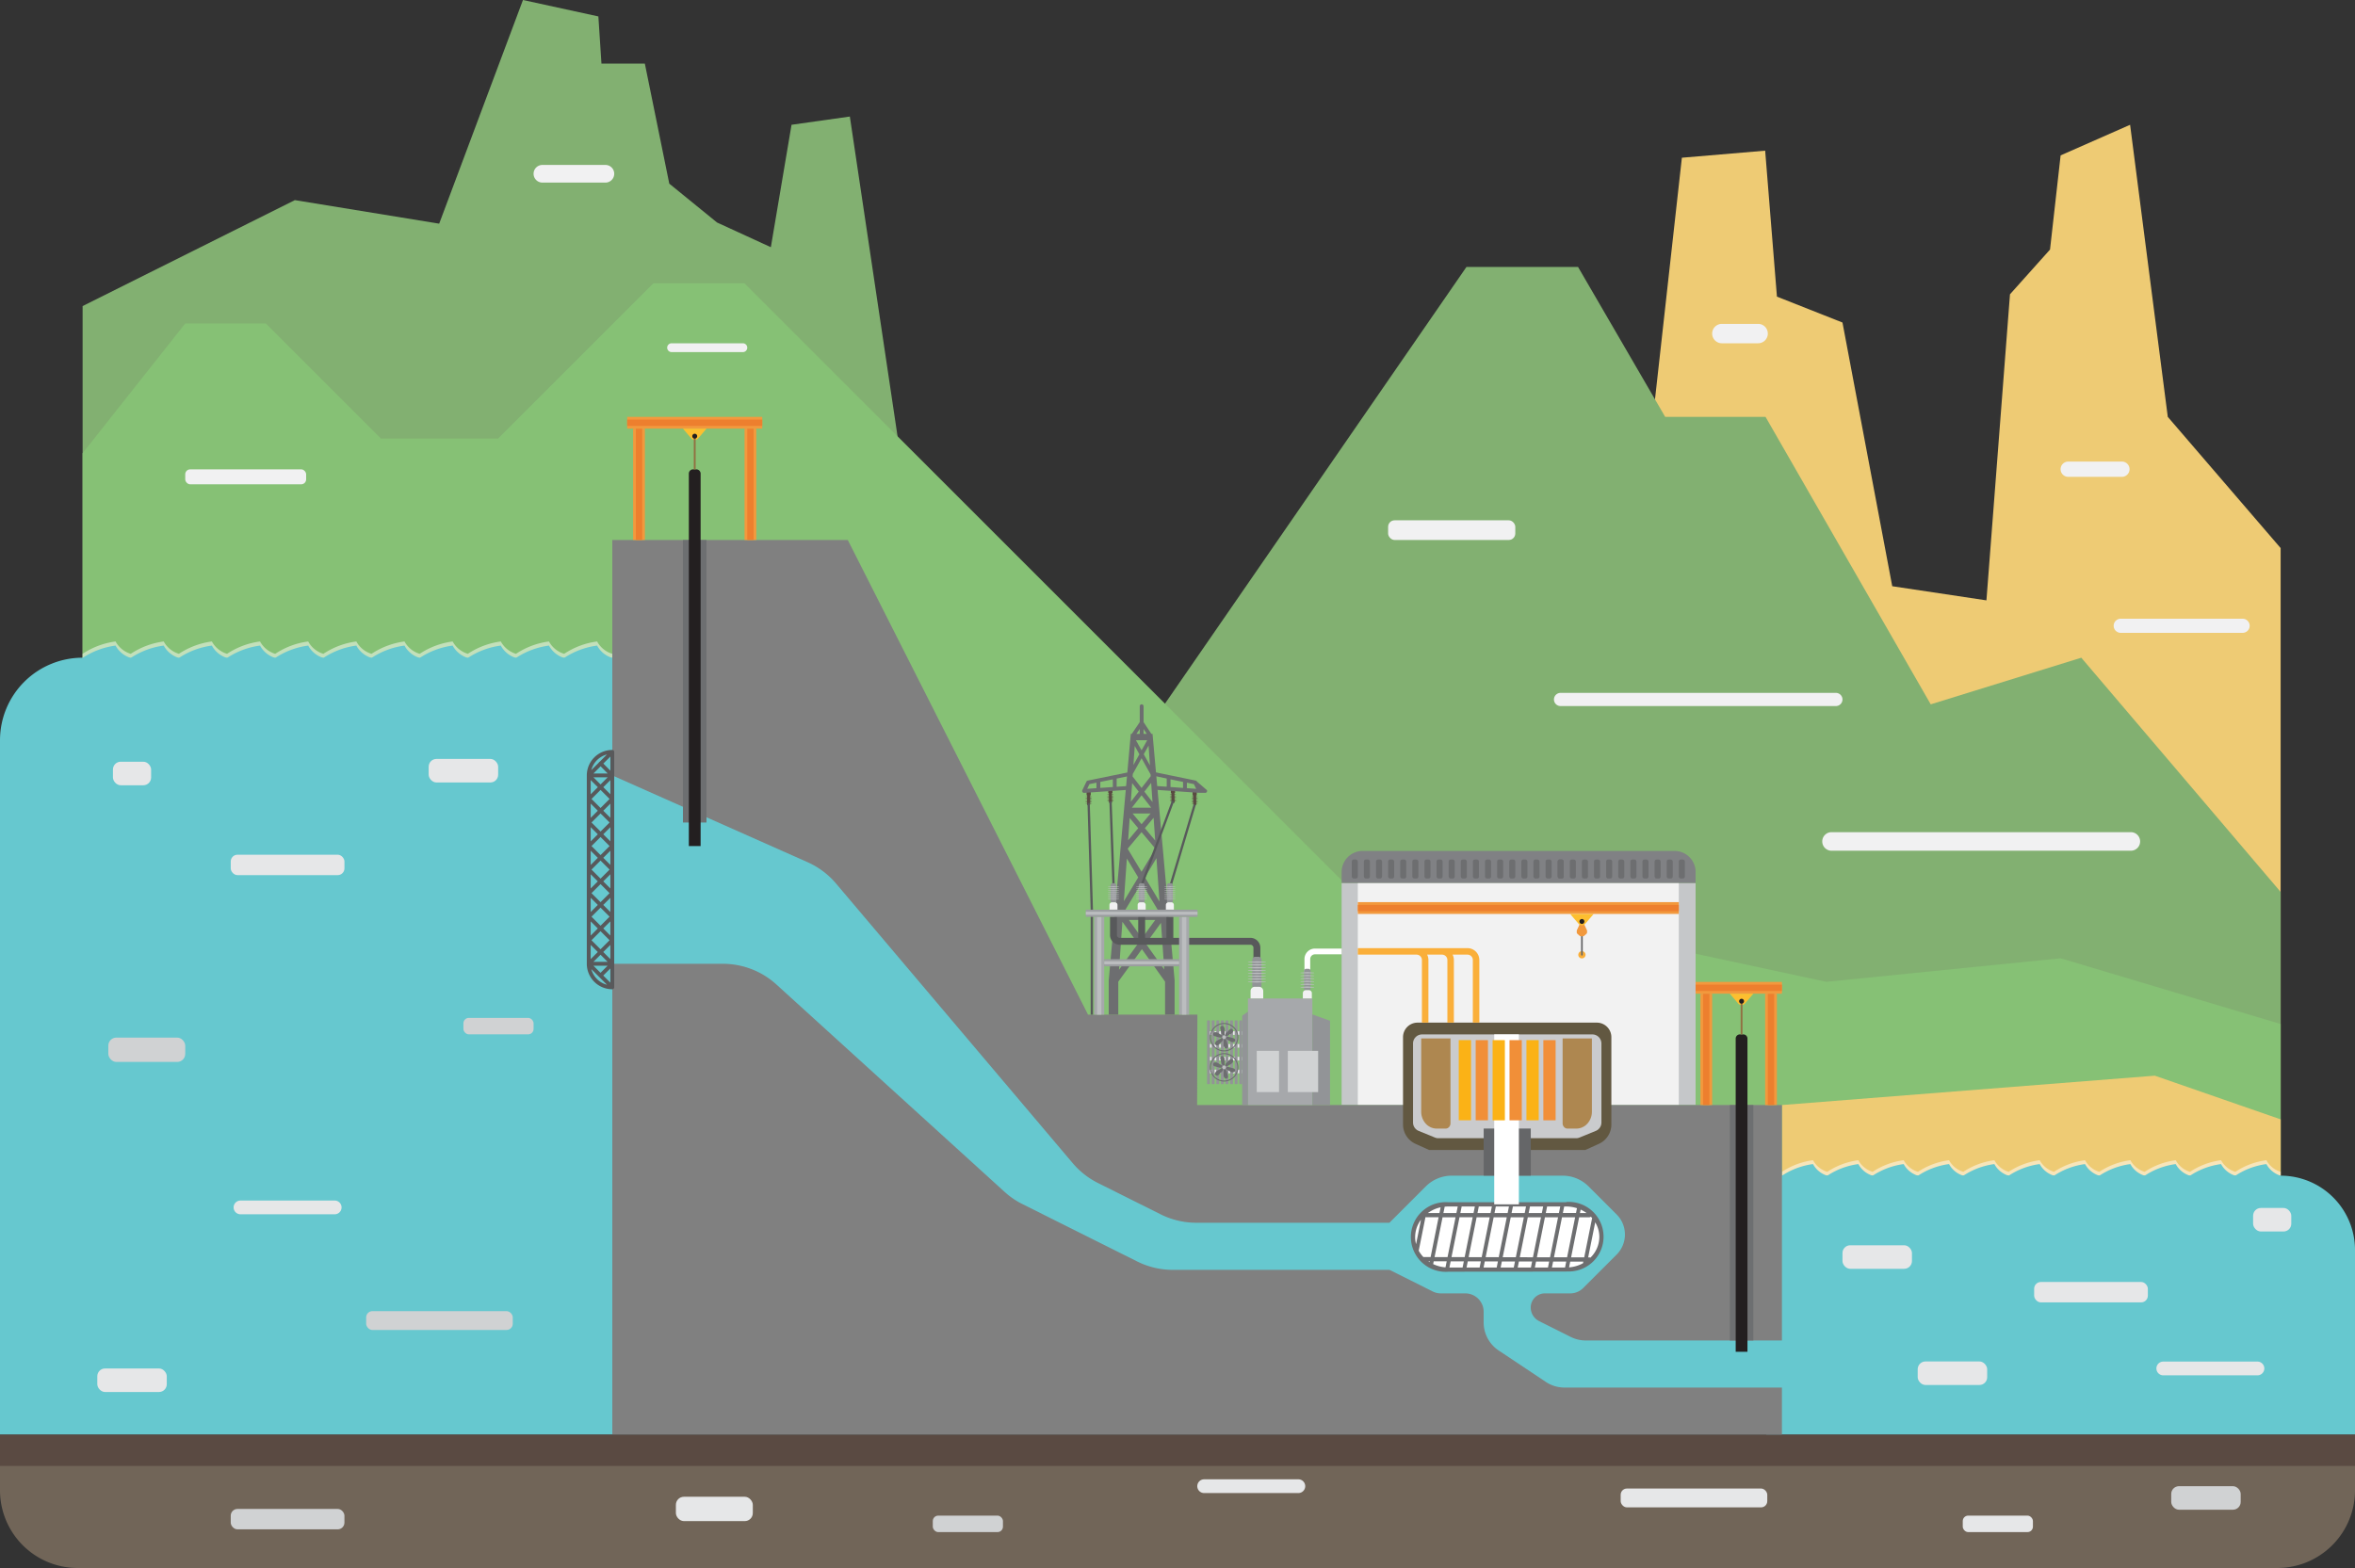 <svg xmlns="http://www.w3.org/2000/svg" width="316.223" height="210.604" viewBox="0 0 316.223 210.604">
  <rect x="0" y="0" width="316.223" height="210.604" fill="#333333" stroke="none"/>
  <g id="Grupo_7819" data-name="Grupo 7819" transform="translate(-561.576 -1786.175)">
    <path id="Trazado_1939" data-name="Trazado 1939" d="M675.69,7103.574l-7.829,1.107-2.778,16.443-7.227-3.32-6.411-5.217-3.283-16.127h-5.825l-.413-6.332-10.126-2.207-11.25,30.041-19.379-3.162-28.5,14.23v62.591H688.824Z" transform="translate(0 -5301.746)" fill="#82b071"/>
    <path id="Trazado_1940" data-name="Trazado 1940" d="M867.815,7245.829v-84.292l-15.156-17.625-5.06-39.231-9.329,4.111-1.423,12.649-5.376,6.008-3.162,41.109-12.649-1.9-6.682-35.417-8.8-3.479-1.581-19.605-11.183.949-9.352,84.063v52.658Z" transform="translate(0 -5301.746)" fill="#eecb74"/>
    <path id="Trazado_1941" data-name="Trazado 1941" d="M867.815,7245.829v-38.106l-26.77-31.463-20.217,6.263-22.181-38.61H785.173l-11.7-20.135H758.487l-55.432,80.315v41.737Z" transform="translate(0 -5301.746)" fill="#82b071"/>
    <path id="Trazado_1942" data-name="Trazado 1942" d="M572.666,7176.26v-27.466l13.783-17.426h10.819l15.451,15.451h15.748l20.844-20.844h12.24l92.621,92.621v19.8H572.666Z" transform="translate(0 -5301.746)" fill="#86c175"/>
    <path id="Trazado_1943" data-name="Trazado 1943" d="M867.815,7245.829v-20.368l-29.544-8.829-31.464,3.163-27.529-5.922-50.131-3.248-30.488,5.643v29.562Z" transform="translate(0 -5301.746)" fill="#86c175"/>
    <path id="Trazado_1944" data-name="Trazado 1944" d="M800.849,7236.342l50.07-3.942,16.9,5.868v7.561H800.849v-9.487" transform="translate(0 -5301.746)" fill="#eecb74"/>
    <g id="Grupo_2488" data-name="Grupo 2488" transform="translate(0 -5301.746)">
      <rect id="Rectángulo_1010" data-name="Rectángulo 1010" width="17.078" height="2.643" rx="0.872" transform="translate(747.968 7157.806)" fill="#f1f1f2"/>
      <path id="Trazado_1945" data-name="Trazado 1945" d="M808.093,7182.755H771.122a.885.885,0,0,1-.885-.885h0a.885.885,0,0,1,.885-.886h36.971a.886.886,0,0,1,.886.886h0A.886.886,0,0,1,808.093,7182.755Z" fill="#f1f1f2"/>
      <path id="Trazado_1946" data-name="Trazado 1946" d="M807.51,7202.185H847.7a1.246,1.246,0,0,0,1.247-1.246h0a1.247,1.247,0,0,0-1.247-1.247H807.51a1.247,1.247,0,0,0-1.247,1.247h0A1.246,1.246,0,0,0,807.51,7202.185Z" fill="#f1f1f2"/>
      <rect id="Rectángulo_1011" data-name="Rectángulo 1011" width="16.235" height="2.009" rx="0.663" transform="translate(586.449 7150.962)" fill="#f1f1f2"/>
      <path id="Trazado_1947" data-name="Trazado 1947" d="M651.756,7135.213h9.566a.593.593,0,0,0,.593-.593h0a.593.593,0,0,0-.593-.593h-9.566a.594.594,0,0,0-.593.593h0A.594.594,0,0,0,651.756,7135.213Z" fill="#f1f1f2"/>
      <path id="Trazado_1948" data-name="Trazado 1948" d="M634.41,7112.446h8.458a1.186,1.186,0,0,0,1.186-1.186h0a1.186,1.186,0,0,0-1.186-1.186H634.41a1.186,1.186,0,0,0-1.186,1.186h0A1.186,1.186,0,0,0,634.41,7112.446Z" fill="#f1f1f2"/>
      <path id="Trazado_1949" data-name="Trazado 1949" d="M846.5,7151.967h-7.208a1.025,1.025,0,0,1-1.025-1.025h0a1.025,1.025,0,0,1,1.025-1.026H846.5a1.025,1.025,0,0,1,1.025,1.026h0A1.025,1.025,0,0,1,846.5,7151.967Z" fill="#f1f1f2"/>
      <path id="Trazado_1950" data-name="Trazado 1950" d="M797.653,7134.027h-4.871a1.3,1.3,0,0,1-1.3-1.3h0a1.3,1.3,0,0,1,1.3-1.305h4.871a1.3,1.3,0,0,1,1.3,1.305h0A1.3,1.3,0,0,1,797.653,7134.027Z" fill="#f1f1f2"/>
      <path id="Trazado_1951" data-name="Trazado 1951" d="M862.706,7172.921H846.342a.948.948,0,0,1-.948-.949h0a.949.949,0,0,1,.948-.949h16.364a.949.949,0,0,1,.948.949h0A.948.948,0,0,1,862.706,7172.921Z" fill="#f1f1f2"/>
    </g>
    <g id="Grupo_2493" data-name="Grupo 2493" transform="translate(0 -5301.746)">
      <path id="Trazado_1952" data-name="Trazado 1952" d="M643.794,7176.26H572.666a11.09,11.09,0,0,0-11.09,11.09v93.263h82.218V7176.26Z" fill="#66c8cf" fill-rule="evenodd"/>
      <path id="Trazado_1953" data-name="Trazado 1953" d="M798.743,7245.829v34.784H877.8v-24.8a9.983,9.983,0,0,0-9.983-9.983Z" fill="#66c8cf" fill-rule="evenodd"/>
      <g id="Grupo_2492" data-name="Grupo 2492">
        <path id="Rectángulo_1012" data-name="Rectángulo 1012" d="M0,0H316.223a0,0,0,0,1,0,0V5.378A10.433,10.433,0,0,1,305.79,15.811H10.433A10.433,10.433,0,0,1,0,5.378V0A0,0,0,0,1,0,0Z" transform="translate(561.576 7282.714)" fill="#716558"/>
        <rect id="Rectángulo_1013" data-name="Rectángulo 1013" width="316.223" height="4.201" transform="translate(561.576 7280.613)" fill="#5a4a42"/>
        <g id="Grupo_2489" data-name="Grupo 2489">
          <rect id="Rectángulo_1014" data-name="Rectángulo 1014" width="9.329" height="3.162" rx="1.043" transform="translate(574.641 7271.725)" fill="#e6e7e8"/>
          <rect id="Rectángulo_1015" data-name="Rectángulo 1015" width="5.126" height="3.162" rx="1.043" transform="translate(576.742 7190.23)" fill="#e6e7e8"/>
          <rect id="Rectángulo_1016" data-name="Rectángulo 1016" width="9.329" height="3.162" rx="1.043" transform="translate(619.138 7189.856)" fill="#e6e7e8"/>
          <rect id="Rectángulo_1017" data-name="Rectángulo 1017" width="19.684" height="2.53" rx="0.835" transform="translate(610.744 7264.026)" fill="#d0d2d3"/>
          <path id="Trazado_1954" data-name="Trazado 1954" d="M606.517,7249.17H593.869a.924.924,0,0,0-.924.923h0a.925.925,0,0,0,.924.924h12.648a.924.924,0,0,0,.923-.924h0A.923.923,0,0,0,606.517,7249.17Z" fill="#e6e7e8"/>
          <rect id="Rectángulo_1018" data-name="Rectángulo 1018" width="9.422" height="2.214" rx="0.73" transform="translate(623.802 7224.636)" fill="#d0d2d3"/>
          <rect id="Rectángulo_1019" data-name="Rectángulo 1019" width="10.328" height="3.27" rx="1.079" transform="translate(576.122 7227.284)" fill="#d0d2d3"/>
          <rect id="Rectángulo_1020" data-name="Rectángulo 1020" width="15.267" height="2.742" rx="0.905" transform="translate(592.56 7202.721)" fill="#e6e7e8"/>
        </g>
        <g id="Grupo_2490" data-name="Grupo 2490">
          <rect id="Rectángulo_1021" data-name="Rectángulo 1021" width="9.329" height="3.162" rx="1.043" transform="translate(819.08 7270.783)" fill="#e6e7e8"/>
          <rect id="Rectángulo_1022" data-name="Rectángulo 1022" width="5.126" height="3.162" rx="1.043" transform="translate(864.117 7250.167)" fill="#e6e7e8"/>
          <rect id="Rectángulo_1023" data-name="Rectángulo 1023" width="9.329" height="3.162" rx="1.043" transform="translate(808.979 7255.178)" fill="#e6e7e8"/>
          <path id="Trazado_1955" data-name="Trazado 1955" d="M864.7,7270.8H852.055a.924.924,0,0,0-.924.923h0a.924.924,0,0,0,.924.924H864.7a.924.924,0,0,0,.924-.924h0A.924.924,0,0,0,864.7,7270.8Z" fill="#e6e7e8"/>
          <rect id="Rectángulo_1024" data-name="Rectángulo 1024" width="15.267" height="2.742" rx="0.905" transform="translate(834.717 7260.108)" fill="#e6e7e8"/>
        </g>
        <g id="Grupo_2491" data-name="Grupo 2491">
          <rect id="Rectángulo_1025" data-name="Rectángulo 1025" width="9.329" height="3.162" rx="1.043" transform="translate(862.451 7290.698) rotate(180)" fill="#d0d2d3"/>
          <rect id="Rectángulo_1026" data-name="Rectángulo 1026" width="19.684" height="2.53" rx="0.835" transform="translate(798.88 7290.382) rotate(-180)" fill="#e6e7e8"/>
          <path id="Trazado_1956" data-name="Trazado 1956" d="M723.267,7288.46h12.648a.924.924,0,0,0,.923-.924h0a.923.923,0,0,0-.923-.923H723.267a.924.924,0,0,0-.924.923h0A.924.924,0,0,0,723.267,7288.46Z" fill="#e6e7e8"/>
          <rect id="Rectángulo_1027" data-name="Rectángulo 1027" width="9.422" height="2.214" rx="0.73" transform="translate(696.25 7293.703) rotate(-180)" fill="#d0d2d3"/>
          <rect id="Rectángulo_1028" data-name="Rectángulo 1028" width="9.422" height="2.214" rx="0.73" transform="translate(834.552 7293.703) rotate(-180)" fill="#e6e7e8"/>
          <rect id="Rectángulo_1029" data-name="Rectángulo 1029" width="10.328" height="3.27" rx="1.079" transform="translate(662.661 7292.228) rotate(-180)" fill="#e6e7e8"/>
          <rect id="Rectángulo_1030" data-name="Rectángulo 1030" width="15.267" height="2.742" rx="0.905" transform="translate(607.826 7293.334) rotate(-180)" fill="#d0d2d3"/>
        </g>
      </g>
    </g>
    <g id="Grupo_2494" data-name="Grupo 2494" transform="translate(0 -5301.746)">
      <path id="Trazado_1957" data-name="Trazado 1957" d="M641.756,7174.079a10.508,10.508,0,0,0-4.429,1.659,3.444,3.444,0,0,1-2.037-1.659,10.508,10.508,0,0,0-4.429,1.659,3.449,3.449,0,0,1-2.038-1.659,10.507,10.507,0,0,0-4.428,1.659,3.449,3.449,0,0,1-2.038-1.659,10.507,10.507,0,0,0-4.428,1.659,3.444,3.444,0,0,1-2.038-1.659,10.507,10.507,0,0,0-4.428,1.659,3.444,3.444,0,0,1-2.038-1.659,10.5,10.5,0,0,0-4.428,1.659,3.444,3.444,0,0,1-2.038-1.659,10.5,10.5,0,0,0-4.428,1.659,3.444,3.444,0,0,1-2.038-1.659,10.508,10.508,0,0,0-4.429,1.659,3.444,3.444,0,0,1-2.037-1.659,10.508,10.508,0,0,0-4.429,1.659,3.449,3.449,0,0,1-2.038-1.659,10.507,10.507,0,0,0-4.428,1.659,3.449,3.449,0,0,1-2.038-1.659,10.507,10.507,0,0,0-4.428,1.659v.547h71.128v-.547A3.444,3.444,0,0,1,641.756,7174.079Z" fill="#fff" opacity="0.5"/>
      <path id="Trazado_1958" data-name="Trazado 1958" d="M641.756,7174.633a10.519,10.519,0,0,0-4.429,1.658,3.443,3.443,0,0,1-2.037-1.658,10.519,10.519,0,0,0-4.429,1.658,3.447,3.447,0,0,1-2.038-1.658,10.519,10.519,0,0,0-4.428,1.658,3.447,3.447,0,0,1-2.038-1.658,10.519,10.519,0,0,0-4.428,1.658,3.443,3.443,0,0,1-2.038-1.658,10.519,10.519,0,0,0-4.428,1.658,3.443,3.443,0,0,1-2.038-1.658,10.511,10.511,0,0,0-4.428,1.658,3.443,3.443,0,0,1-2.038-1.658,10.511,10.511,0,0,0-4.428,1.658,3.443,3.443,0,0,1-2.038-1.658,10.519,10.519,0,0,0-4.429,1.658,3.443,3.443,0,0,1-2.037-1.658,10.519,10.519,0,0,0-4.429,1.658,3.447,3.447,0,0,1-2.038-1.658,10.519,10.519,0,0,0-4.428,1.658,3.447,3.447,0,0,1-2.038-1.658,10.519,10.519,0,0,0-4.428,1.658v.548h71.128v-.548A3.443,3.443,0,0,1,641.756,7174.633Z" fill="#66c8cf"/>
    </g>
    <g id="Grupo_2495" data-name="Grupo 2495" transform="translate(0 -5301.746)">
      <path id="Trazado_1959" data-name="Trazado 1959" d="M865.9,7243.753a9.887,9.887,0,0,0-4.169,1.561,3.247,3.247,0,0,1-1.919-1.561,9.887,9.887,0,0,0-4.169,1.561,3.242,3.242,0,0,1-1.918-1.561,9.9,9.9,0,0,0-4.17,1.561,3.243,3.243,0,0,1-1.918-1.561,9.887,9.887,0,0,0-4.169,1.561,3.243,3.243,0,0,1-1.919-1.561,9.887,9.887,0,0,0-4.169,1.561,3.247,3.247,0,0,1-1.919-1.561,9.887,9.887,0,0,0-4.169,1.561,3.243,3.243,0,0,1-1.918-1.561,9.9,9.9,0,0,0-4.17,1.561,3.243,3.243,0,0,1-1.918-1.561,9.887,9.887,0,0,0-4.169,1.561,3.243,3.243,0,0,1-1.919-1.561,9.887,9.887,0,0,0-4.169,1.561,3.242,3.242,0,0,1-1.919-1.561,9.887,9.887,0,0,0-4.169,1.561,3.247,3.247,0,0,1-1.919-1.561,9.9,9.9,0,0,0-4.169,1.561v.516h66.966v-.516A3.243,3.243,0,0,1,865.9,7243.753Z" fill="#fff" opacity="0.5"/>
      <path id="Trazado_1960" data-name="Trazado 1960" d="M865.9,7244.274a9.887,9.887,0,0,0-4.169,1.561,3.247,3.247,0,0,1-1.919-1.561,9.887,9.887,0,0,0-4.169,1.561,3.242,3.242,0,0,1-1.918-1.561,9.9,9.9,0,0,0-4.17,1.561,3.243,3.243,0,0,1-1.918-1.561,9.887,9.887,0,0,0-4.169,1.561,3.243,3.243,0,0,1-1.919-1.561,9.887,9.887,0,0,0-4.169,1.561,3.247,3.247,0,0,1-1.919-1.561,9.887,9.887,0,0,0-4.169,1.561,3.243,3.243,0,0,1-1.918-1.561,9.9,9.9,0,0,0-4.17,1.561,3.243,3.243,0,0,1-1.918-1.561,9.887,9.887,0,0,0-4.169,1.561,3.243,3.243,0,0,1-1.919-1.561,9.887,9.887,0,0,0-4.169,1.561,3.242,3.242,0,0,1-1.919-1.561,9.887,9.887,0,0,0-4.169,1.561,3.247,3.247,0,0,1-1.919-1.561,9.9,9.9,0,0,0-4.169,1.561v.516h66.966v-.516A3.243,3.243,0,0,1,865.9,7244.274Z" fill="#66c8cf"/>
    </g>
    <g id="Grupo_2542" data-name="Grupo 2542" transform="translate(0 -5301.746)">
      <g id="Grupo_2499" data-name="Grupo 2499">
        <path id="Trazado_1961" data-name="Trazado 1961" d="M789.256,7206.505H741.727v29.837h47.529v-29.837Z" fill="#c5c7c9" fill-rule="evenodd"/>
        <path id="Trazado_1962" data-name="Trazado 1962" d="M787,7206.505H743.9v29.837H787v-29.837Z" fill="#f2f2f2" fill-rule="evenodd"/>
        <g id="Grupo_2498" data-name="Grupo 2498">
          <g id="Grupo_2496" data-name="Grupo 2496">
            <path id="Trazado_1963" data-name="Trazado 1963" d="M787,7210.675v-1.582H743.9v1.582Z" fill="#f2993d" fill-rule="evenodd"/>
            <path id="Trazado_1964" data-name="Trazado 1964" d="M787,7210.31v-.852H743.9v.852Z" fill="#ed7f2e" fill-rule="evenodd"/>
          </g>
          <g id="Grupo_2497" data-name="Grupo 2497">
            <path id="Trazado_1965" data-name="Trazado 1965" d="M774.479,7216.162a.487.487,0,1,1-.488-.487A.488.488,0,0,1,774.479,7216.162Z" fill="#faaf3a" fill-rule="evenodd"/>
            <path id="Trazado_1966" data-name="Trazado 1966" d="M773.992,7216.268h0a.112.112,0,0,1-.112-.112v-2.919h.224v2.919A.112.112,0,0,1,773.992,7216.268Z" fill="#666667" fill-rule="evenodd"/>
            <path id="Trazado_1967" data-name="Trazado 1967" d="M773.77,7211.886l-.448.963a.241.241,0,0,0-.023.1v.211a.244.244,0,0,0,.084.183l.312.273a.246.246,0,0,0,.16.06h.272a.246.246,0,0,0,.16-.06l.312-.273a.244.244,0,0,0,.084-.183v-.211a.241.241,0,0,0-.023-.1l-.448-.963A.244.244,0,0,0,773.77,7211.886Z" fill="#f2993d" fill-rule="evenodd"/>
            <path id="Trazado_1968" data-name="Trazado 1968" d="M772.41,7210.675l1.125,1.318a.6.6,0,0,0,.912,0l1.125-1.318Z" fill="#fdbf30" fill-rule="evenodd"/>
            <path id="Trazado_1969" data-name="Trazado 1969" d="M773.991,7211.359a.329.329,0,1,1-.329.329.329.329,0,0,1,.329-.329Z" fill="#231f20" fill-rule="evenodd"/>
          </g>
        </g>
      </g>
      <path id="Trazado_1970" data-name="Trazado 1970" d="M643.794,7160.449v120.165H800.849v-44.271H722.321l.039-12.14H707.673l-32.257-63.754Z" fill="gray" fill-rule="evenodd"/>
      <path id="Trazado_1971" data-name="Trazado 1971" d="M643.794,7192.071l26.223,11.655a10.694,10.694,0,0,1,3.818,2.862c5.85,6.914,26.217,30.985,31.786,37.566A10.68,10.68,0,0,0,709,7246.81l8.431,4.215a10.68,10.68,0,0,0,4.779,1.128h25.937l4.88-4.88a4.931,4.931,0,0,1,3.487-1.444H771.4a4.931,4.931,0,0,1,3.487,1.444l3.762,3.762a3.817,3.817,0,0,1,1.118,2.7h0a3.818,3.818,0,0,1-1.118,2.7l-4.484,4.484a2.468,2.468,0,0,1-1.744.722h-3.409a1.894,1.894,0,0,0-1.894,1.894h0a2.052,2.052,0,0,0,1.135,1.835l4.232,2.117a4.535,4.535,0,0,0,2.029.478h26.771v6.325H771.656a4.534,4.534,0,0,1-2.516-.762l-6.324-4.216a4.536,4.536,0,0,1-2.02-3.774v-1.43a2.465,2.465,0,0,0-2.467-2.467h-3.275a2.469,2.469,0,0,1-1.1-.26l-5.8-2.9h-29.1a10.692,10.692,0,0,1-4.779-1.128l-15.4-7.7a10.612,10.612,0,0,1-2.409-1.651l-30.637-27.851a10.687,10.687,0,0,0-7.189-2.779H643.794v-25.3Z" fill="#66c8cf" fill-rule="evenodd"/>
      <g id="Grupo_2500" data-name="Grupo 2500">
        <path id="Trazado_1972" data-name="Trazado 1972" d="M797.012,7236.342h-3.162v31.622h3.162v-31.622Z" fill="#6d6f71" fill-rule="evenodd"/>
        <path id="Trazado_1973" data-name="Trazado 1973" d="M794.64,7227.418v42.068h1.581v-42.068a.562.562,0,0,0-.562-.562H795.2A.562.562,0,0,0,794.64,7227.418Z" fill="#231f20" fill-rule="evenodd"/>
        <path id="Trazado_1974" data-name="Trazado 1974" d="M791.478,7221.387H789.9v14.956h1.581v-14.956Z" fill="#f2993d" fill-rule="evenodd"/>
        <path id="Trazado_1975" data-name="Trazado 1975" d="M791.113,7221.387h-.852v14.956h.852v-14.956Z" fill="#ed7f2e" fill-rule="evenodd"/>
        <path id="Trazado_1976" data-name="Trazado 1976" d="M800.174,7221.387h-1.581v14.956h1.581v-14.956Z" fill="#f2993d" fill-rule="evenodd"/>
        <path id="Trazado_1977" data-name="Trazado 1977" d="M799.809,7221.387h-.852v14.956h.852v-14.956Z" fill="#ed7f2e" fill-rule="evenodd"/>
        <path id="Trazado_1978" data-name="Trazado 1978" d="M800.849,7221.387v-1.581H789.256v1.581Z" fill="#f2993d" fill-rule="evenodd"/>
        <path id="Trazado_1979" data-name="Trazado 1979" d="M800.849,7221.022v-.852H789.256v.852Z" fill="#ed7f2e" fill-rule="evenodd"/>
        <path id="Trazado_1980" data-name="Trazado 1980" d="M793.849,7221.387l1.126,1.318a.6.6,0,0,0,.911,0l1.126-1.318Z" fill="#fdbf30" fill-rule="evenodd"/>
        <path id="Trazado_1981" data-name="Trazado 1981" d="M795.554,7222.519h-.246v4.337h.246v-4.337Z" fill="#927042" fill-rule="evenodd"/>
        <path id="Trazado_1982" data-name="Trazado 1982" d="M795.431,7222.071a.329.329,0,1,1-.33.329.329.329,0,0,1,.33-.329Z" fill="#231f20" fill-rule="evenodd"/>
      </g>
      <g id="Grupo_2501" data-name="Grupo 2501">
        <path id="Trazado_1983" data-name="Trazado 1983" d="M643.794,7220.791a3.423,3.423,0,0,1-3.423-3.42v-25.3a3.423,3.423,0,0,1,3.423-3.422h0a.259.259,0,0,1,.173.068l.016.016a.249.249,0,0,1,.048.075.268.268,0,0,1,.021.1h0v31.622h0a.273.273,0,0,1-.021.1.249.249,0,0,1-.048.075l-.016.016a.259.259,0,0,1-.173.068h0Zm-2.814-2.706a2.912,2.912,0,0,0,2.1,2.1Zm1.6.865.953.953V7218Zm-1.321-1.321.953.953.954-.953Zm0-.52h1.907l-.954-.954Zm1.321-1.321.953.953v-1.907Zm-1.689-.954v1.907l.954-.953Zm.108-.627,1.213,1.213,1.214-1.213-1.214-1.214Zm1.581-1.582.953.954v-1.907Zm-1.689-.953v1.907l.954-.954Zm.108-.628,1.213,1.214,1.214-1.214-1.214-1.213Zm1.581-1.581.953.954v-1.907Zm-1.689-.953v1.907l.954-.954Zm.108-.628,1.213,1.214,1.214-1.214-1.214-1.213Zm1.581-1.581.953.953v-1.906Zm-1.689-.953v1.906l.954-.953Zm.108-.628,1.213,1.213,1.214-1.213-1.214-1.213Zm1.581-1.581.953.953v-1.907Zm-1.689-.954v1.907l.954-.953Zm.108-.627,1.213,1.213,1.214-1.213-1.214-1.214Zm1.581-1.581.953.953v-1.907Zm-1.689-.954v1.907l.954-.953Zm.108-.628,1.213,1.214,1.214-1.214-1.214-1.213Zm1.581-1.581.953.954v-1.907Zm-1.689-.953v1.907l.954-.954Zm.108-.628,1.213,1.214,1.214-1.214-1.214-1.213Zm1.581-1.581.953.954V7192.7Zm-1.689-.953v1.907l.954-.954Zm.368-.368.953.953.954-.953Zm0-.52h1.913l-.95-.963Zm1.331-1.331.943.957v-1.9Zm.487-1.223a2.912,2.912,0,0,0-2.1,2.1l1-1a.27.27,0,0,1,.124-.124Z" fill="#58595b"/>
      </g>
      <g id="Grupo_2502" data-name="Grupo 2502">
        <path id="Trazado_1984" data-name="Trazado 1984" d="M648.172,7145.493h-1.581v14.956h1.581v-14.956Z" fill="#f2993d" fill-rule="evenodd"/>
        <path id="Trazado_1985" data-name="Trazado 1985" d="M647.807,7145.493h-.852v14.956h.852v-14.956Z" fill="#ed7f2e" fill-rule="evenodd"/>
        <path id="Trazado_1986" data-name="Trazado 1986" d="M663.132,7145.493h-1.581v14.956h1.581v-14.956Z" fill="#f2993d" fill-rule="evenodd"/>
        <path id="Trazado_1987" data-name="Trazado 1987" d="M662.767,7145.493h-.852v14.956h.852v-14.956Z" fill="#ed7f2e" fill-rule="evenodd"/>
        <path id="Trazado_1988" data-name="Trazado 1988" d="M656.442,7160.449H653.28V7198.4h3.162v-37.947Z" fill="#6d6f71" fill-rule="evenodd"/>
        <path id="Trazado_1989" data-name="Trazado 1989" d="M654.071,7151.536v50.022h1.581v-50.022a.574.574,0,0,0-.574-.574h-.434A.574.574,0,0,0,654.071,7151.536Z" fill="#231f20" fill-rule="evenodd"/>
        <path id="Trazado_1990" data-name="Trazado 1990" d="M663.929,7145.493v-1.581H645.793v1.581Z" fill="#f2993d" fill-rule="evenodd"/>
        <path id="Trazado_1991" data-name="Trazado 1991" d="M663.929,7145.128v-.852H645.793v.852Z" fill="#ed7f2e" fill-rule="evenodd"/>
        <path id="Trazado_1992" data-name="Trazado 1992" d="M653.28,7145.493l1.126,1.318a.6.6,0,0,0,.911,0l1.125-1.318Z" fill="#fdbf30" fill-rule="evenodd"/>
        <path id="Trazado_1993" data-name="Trazado 1993" d="M654.984,7146.625h-.246v4.337h.246v-4.337Z" fill="#927042" fill-rule="evenodd"/>
        <path id="Trazado_1994" data-name="Trazado 1994" d="M654.861,7146.177a.33.33,0,1,1-.329.329.33.33,0,0,1,.329-.329Z" fill="#231f20" fill-rule="evenodd"/>
      </g>
      <g id="Grupo_2508" data-name="Grupo 2508">
        <g id="Grupo_2503" data-name="Grupo 2503">
          <path id="Trazado_1995" data-name="Trazado 1995" d="M760.461,7242.381h-6.994l-1.821-.827a2.856,2.856,0,0,1-1.676-2.6v-11.726a1.954,1.954,0,0,1,1.955-1.954h24.067a1.954,1.954,0,0,1,1.954,1.955v11.725a2.856,2.856,0,0,1-1.676,2.6l-1.821.827Z" fill="#625841" fill-rule="evenodd"/>
          <path id="Trazado_1996" data-name="Trazado 1996" d="M760.8,7240.8h-6.085a1.222,1.222,0,0,1-.462-.091l-2.182-.892a1.221,1.221,0,0,1-.758-1.13v-10.61a1.219,1.219,0,0,1,1.22-1.219h22.858a1.22,1.22,0,0,1,1.22,1.219v10.61a1.221,1.221,0,0,1-.758,1.13l-2.182.892a1.222,1.222,0,0,1-.462.091Z" fill="#cacbcd" fill-rule="evenodd"/>
        </g>
        <g id="Grupo_2504" data-name="Grupo 2504">
          <path id="Trazado_1997" data-name="Trazado 1997" d="M756.053,7258.443a4.395,4.395,0,1,1,0-8.762h15.841a4.393,4.393,0,1,1-.03,8.761Z" fill="#fff" fill-rule="evenodd"/>
          <path id="Trazado_1998" data-name="Trazado 1998" d="M771.9,7249.4H756.053a4.68,4.68,0,1,0,0,9.334h2.05l.013,0a.312.312,0,0,0,.052,0,.334.334,0,0,0,.053-.009h9.054l.013,0a.322.322,0,0,0,.052,0,.334.334,0,0,0,.053-.009h2.175l.013,0a.323.323,0,0,0,.052,0,.332.332,0,0,0,.053-.009h2.175l.013,0a.322.322,0,0,0,.052,0,.252.252,0,0,0,.071-.013,4.673,4.673,0,1,0-.1-9.329Zm1.92.987a4.541,4.541,0,0,1,.79.457h-.882Zm-2.21-.416h.287a4.753,4.753,0,0,1,1.43.227l-.129.645h-1.763Zm-2.293,0h1.763l-.175.873h-1.763Zm-2.3,0h1.77l-.175.873h-1.77Zm-2.293,0h1.763l-.175.873h-1.763Zm-2.293,0h1.763l-.175.873h-1.763Zm-2.286,0H761.9l-.175.873h-1.756Zm-2.3,0h1.77l-.175.873h-1.77Zm-2.28.026c.161-.016.325-.026.492-.026h1.258l-.175.873h-1.745Zm-.548.088-.153.759h-1.553A4.61,4.61,0,0,1,755.013,7250.081Zm-3.418,3.981a3.848,3.848,0,0,1,.783-2.314l-.658,3.275A3.774,3.774,0,0,1,751.595,7254.062Zm1.94,3.377c-.058-.037-.115-.075-.171-.114h.194Zm-.766-.687h0a.273.273,0,0,0-.064.008,4.093,4.093,0,0,1-.63-.856l.9-4.492h1.769l-1.072,5.342Zm2.9,1.389a4.741,4.741,0,0,1-1.657-.44l.075-.374,1.745,0Zm.277-1.382-1.744,0,1.073-5.343h1.745Zm2.02,1.4H756.2l.166-.825,1.769,0Zm-1.489-1.4,1.073-5.348h1.77l-1.075,5.352Zm3.775,1.4H758.5l.165-.82,1.755,0Zm-1.476-1.392,1.074-5.353h1.756l-1.076,5.357Zm3.769,1.392h-1.763l.164-.815,1.762,0Zm-1.484-1.387,1.075-5.358H763.9l-1.077,5.362Zm3.777,1.387h-1.763l.163-.81,1.762,0Zm-1.485-1.382,1.076-5.363h1.763l-1.078,5.367Zm3.785,1.382h-1.77l.162-.806,1.769,0Zm-1.493-1.377,1.077-5.368h1.77l-1.079,5.372Zm3.786,1.377h-1.763l.161-.8,1.762,0Zm-1.487-1.372,1.078-5.373h1.763l-1.079,5.377Zm3.78,1.372h-1.763l.16-.8,1.762,0Zm-1.488-1.367,1.079-5.378h1.763L772,7256.793Zm3.9.794a4.7,4.7,0,0,1-1.874.556l.155-.774,1.762,0Zm-1.6-.789,1.081-5.383h1.367a.287.287,0,0,0,.2-.082c.063.064.123.131.182.2a.261.261,0,0,0-.025.067l-1.044,5.2Zm2.6.05a.28.28,0,0,0-.152-.045h-.157l.945-4.71a3.806,3.806,0,0,1,.555,1.972A3.908,3.908,0,0,1,775.13,7256.845Z" fill="#6d6e70"/>
        </g>
        <g id="Grupo_2507" data-name="Grupo 2507">
          <path id="Trazado_1999" data-name="Trazado 1999" d="M767.12,7239.5H760.8v6.325h6.324V7239.5Z" fill="#656668" fill-rule="evenodd"/>
          <path id="Trazado_2000" data-name="Trazado 2000" d="M765.527,7226.855h-3.31v22.826h3.31v-22.826Z" fill="#fff" fill-rule="evenodd"/>
          <g id="Grupo_2506" data-name="Grupo 2506">
            <g id="Grupo_2505" data-name="Grupo 2505">
              <path id="Trazado_2001" data-name="Trazado 2001" d="M759.1,7227.627h-1.647v10.767H759.1v-10.767Z" fill="#fbb216" fill-rule="evenodd"/>
              <path id="Trazado_2002" data-name="Trazado 2002" d="M763.646,7227.627H762v10.767h1.647v-10.767Z" fill="#fbb216" fill-rule="evenodd"/>
              <path id="Trazado_2003" data-name="Trazado 2003" d="M768.189,7227.627h-1.647v10.767h1.647v-10.767Z" fill="#fbb216" fill-rule="evenodd"/>
              <path id="Trazado_2004" data-name="Trazado 2004" d="M761.375,7227.627h-1.647v10.767h1.647v-10.767Z" fill="#f18f38" fill-rule="evenodd"/>
              <path id="Trazado_2005" data-name="Trazado 2005" d="M765.917,7227.627H764.27v10.767h1.647v-10.767Z" fill="#f18f38" fill-rule="evenodd"/>
              <path id="Trazado_2006" data-name="Trazado 2006" d="M770.46,7227.627h-1.647v10.767h1.647v-10.767Z" fill="#f18f38" fill-rule="evenodd"/>
            </g>
            <path id="Trazado_2007" data-name="Trazado 2007" d="M756.344,7227.4h-3.931v9.844a2.369,2.369,0,0,0,.611,1.6,2,2,0,0,0,1.475.663h1.187a.633.633,0,0,0,.466-.209.748.748,0,0,0,.192-.506V7227.4Z" fill="#ae8750" fill-rule="evenodd"/>
            <path id="Trazado_2008" data-name="Trazado 2008" d="M771.4,7227.4h3.932v9.844a2.369,2.369,0,0,1-.611,1.6,2,2,0,0,1-1.475.663h-1.187a.633.633,0,0,1-.466-.209.749.749,0,0,1-.193-.506V7227.4Z" fill="#ae8750" fill-rule="evenodd"/>
          </g>
        </g>
      </g>
      <g id="Grupo_2510" data-name="Grupo 2510">
        <path id="Rectángulo_1031" data-name="Rectángulo 1031" d="M2.832,0H44.7a2.832,2.832,0,0,1,2.832,2.832v1.46a0,0,0,0,1,0,0H0a0,0,0,0,1,0,0V2.832A2.832,2.832,0,0,1,2.832,0Z" transform="translate(741.727 7202.213)" fill="#808184"/>
        <g id="Grupo_2509" data-name="Grupo 2509">
          <rect id="Rectángulo_1032" data-name="Rectángulo 1032" width="0.813" height="2.561" rx="0.268" transform="translate(743.088 7203.362)" fill="#6d6e70"/>
          <rect id="Rectángulo_1033" data-name="Rectángulo 1033" width="0.813" height="2.561" rx="0.268" transform="translate(744.715 7203.362)" fill="#6d6e70"/>
          <rect id="Rectángulo_1034" data-name="Rectángulo 1034" width="0.813" height="2.561" rx="0.268" transform="translate(746.341 7203.362)" fill="#6d6e70"/>
          <rect id="Rectángulo_1035" data-name="Rectángulo 1035" width="0.813" height="2.561" rx="0.268" transform="translate(747.968 7203.362)" fill="#6d6e70"/>
          <rect id="Rectángulo_1036" data-name="Rectángulo 1036" width="0.813" height="2.561" rx="0.268" transform="translate(749.594 7203.362)" fill="#6d6e70"/>
          <rect id="Rectángulo_1037" data-name="Rectángulo 1037" width="0.813" height="2.561" rx="0.268" transform="translate(751.221 7203.362)" fill="#6d6e70"/>
          <rect id="Rectángulo_1038" data-name="Rectángulo 1038" width="0.813" height="2.561" rx="0.268" transform="translate(752.847 7203.362)" fill="#6d6e70"/>
          <rect id="Rectángulo_1039" data-name="Rectángulo 1039" width="0.813" height="2.561" rx="0.268" transform="translate(754.474 7203.362)" fill="#6d6e70"/>
          <rect id="Rectángulo_1040" data-name="Rectángulo 1040" width="0.813" height="2.561" rx="0.268" transform="translate(756.1 7203.362)" fill="#6d6e70"/>
          <rect id="Rectángulo_1041" data-name="Rectángulo 1041" width="0.813" height="2.561" rx="0.268" transform="translate(757.726 7203.362)" fill="#6d6e70"/>
          <rect id="Rectángulo_1042" data-name="Rectángulo 1042" width="0.813" height="2.561" rx="0.268" transform="translate(759.353 7203.362)" fill="#6d6e70"/>
          <rect id="Rectángulo_1043" data-name="Rectángulo 1043" width="0.813" height="2.561" rx="0.268" transform="translate(760.979 7203.362)" fill="#6d6e70"/>
          <rect id="Rectángulo_1044" data-name="Rectángulo 1044" width="0.813" height="2.561" rx="0.268" transform="translate(762.606 7203.362)" fill="#6d6e70"/>
          <rect id="Rectángulo_1045" data-name="Rectángulo 1045" width="0.813" height="2.561" rx="0.268" transform="translate(764.232 7203.362)" fill="#6d6e70"/>
          <rect id="Rectángulo_1046" data-name="Rectángulo 1046" width="0.813" height="2.561" rx="0.268" transform="translate(765.859 7203.362)" fill="#6d6e70"/>
          <rect id="Rectángulo_1047" data-name="Rectángulo 1047" width="0.813" height="2.561" rx="0.268" transform="translate(767.485 7203.362)" fill="#6d6e70"/>
          <rect id="Rectángulo_1048" data-name="Rectángulo 1048" width="0.813" height="2.561" rx="0.268" transform="translate(769.112 7203.362)" fill="#6d6e70"/>
          <rect id="Rectángulo_1049" data-name="Rectángulo 1049" width="0.813" height="2.561" rx="0.268" transform="translate(770.738 7203.362)" fill="#6d6e70"/>
          <rect id="Rectángulo_1050" data-name="Rectángulo 1050" width="0.813" height="2.561" rx="0.268" transform="translate(770.738 7203.362)" fill="#6d6e70"/>
          <rect id="Rectángulo_1051" data-name="Rectángulo 1051" width="0.813" height="2.561" rx="0.268" transform="translate(772.365 7203.362)" fill="#6d6e70"/>
          <rect id="Rectángulo_1052" data-name="Rectángulo 1052" width="0.813" height="2.561" rx="0.268" transform="translate(773.991 7203.362)" fill="#6d6e70"/>
          <rect id="Rectángulo_1053" data-name="Rectángulo 1053" width="0.813" height="2.561" rx="0.268" transform="translate(775.617 7203.362)" fill="#6d6e70"/>
          <rect id="Rectángulo_1054" data-name="Rectángulo 1054" width="0.813" height="2.561" rx="0.268" transform="translate(777.244 7203.362)" fill="#6d6e70"/>
          <rect id="Rectángulo_1055" data-name="Rectángulo 1055" width="0.813" height="2.561" rx="0.268" transform="translate(778.87 7203.362)" fill="#6d6e70"/>
          <rect id="Rectángulo_1056" data-name="Rectángulo 1056" width="0.813" height="2.561" rx="0.268" transform="translate(780.497 7203.362)" fill="#6d6e70"/>
          <rect id="Rectángulo_1057" data-name="Rectángulo 1057" width="0.813" height="2.561" rx="0.268" transform="translate(782.123 7203.362)" fill="#6d6e70"/>
          <rect id="Rectángulo_1058" data-name="Rectángulo 1058" width="0.813" height="2.561" rx="0.268" transform="translate(783.75 7203.362)" fill="#6d6e70"/>
          <rect id="Rectángulo_1059" data-name="Rectángulo 1059" width="0.813" height="2.561" rx="0.268" transform="translate(785.376 7203.362)" fill="#6d6e70"/>
          <rect id="Rectángulo_1060" data-name="Rectángulo 1060" width="0.813" height="2.561" rx="0.268" transform="translate(787.003 7203.362)" fill="#6d6e70"/>
        </g>
      </g>
      <path id="Trazado_2009" data-name="Trazado 2009" d="M751.79,7215.269h6.834a1.593,1.593,0,0,1,1.592,1.592v8.412h-.872v-8.412a.72.72,0,0,0-.72-.719h-2a1.566,1.566,0,0,1,.174.719v8.412h-.872v-8.412a.72.72,0,0,0-.72-.719h-2a1.579,1.579,0,0,1,.173.719v8.412h-.872v-8.412a.72.72,0,0,0-.72-.719H743.9v-.873Z" fill="#faaf3a"/>
      <g id="Grupo_2541" data-name="Grupo 2541">
        <g id="Grupo_2514" data-name="Grupo 2514">
          <g id="Grupo_2511" data-name="Grupo 2511">
            <path id="Trazado_2010" data-name="Trazado 2010" d="M721.592,7195.12c-.013,0-.022-.007-.022-.014s.011-.014.024-.015l.2-.009v-.123l-.205-.018c-.013,0-.022-.008-.022-.015s.011-.014.024-.015l.2-.009v-.156h-.035a.041.041,0,0,1-.042-.041v-.474h.561v.474a.041.041,0,0,1-.041.041h-.035v.156l.2.009c.013,0,.023.007.023.015s-.009.014-.021.015l-.2.018v.123l.2.009c.013,0,.023.007.023.015s-.009.013-.021.014l-.2.019v.122l.2.01c.013,0,.023.007.023.014s-.009.014-.021.015l-.2.018v.123l.2.009c.013,0,.023.007.023.015s-.009.013-.021.014l-.2.019v.122l.2.01c.013,0,.023.007.023.014s-.009.014-.021.015l-.2.018v.123l.2.009c.013,0,.023.007.023.015s-.009.013-.021.014l-.2.019v.086a.136.136,0,0,1-.136.135h-.137a.135.135,0,0,1-.135-.135v-.086l-.205-.019c-.013,0-.022-.007-.022-.014s.011-.014.024-.015l.2-.009v-.123l-.205-.018c-.013,0-.022-.008-.022-.015s.011-.014.024-.014l.2-.01v-.122l-.205-.019c-.013,0-.022-.007-.022-.014s.011-.014.024-.015l.2-.009v-.123l-.205-.018c-.013,0-.022-.008-.022-.015s.011-.014.024-.014l.2-.01v-.122Z" fill="#5a4a42"/>
            <path id="Trazado_2011" data-name="Trazado 2011" d="M718.675,7194.828c-.012,0-.021-.007-.021-.015s.01-.014.023-.014l.2-.01v-.122l-.205-.019c-.012,0-.021-.007-.021-.014s.01-.014.023-.015l.2-.009v-.156h-.035a.042.042,0,0,1-.042-.042v-.474h.562v.474a.042.042,0,0,1-.042.042h-.035v.156l.2.009c.013,0,.023.007.023.015s-.009.013-.021.014l-.2.019v.122l.2.01c.013,0,.023.007.023.014s-.009.014-.021.015l-.2.018v.123l.2.009c.013,0,.023.007.023.015s-.009.013-.021.014l-.2.019v.122l.2.01c.013,0,.023.007.023.014s-.009.014-.021.015l-.2.019v.122l.2.009c.013,0,.023.007.023.015s-.009.013-.021.014l-.2.019v.122l.2.01c.013,0,.023.007.023.014s-.009.014-.021.015l-.2.019v.085a.136.136,0,0,1-.135.136h-.138a.136.136,0,0,1-.135-.136v-.085l-.205-.019c-.012,0-.021-.007-.021-.015s.01-.014.023-.014l.2-.01v-.122l-.205-.019c-.012,0-.021-.007-.021-.014s.01-.014.023-.015l.2-.009v-.122l-.205-.019c-.012,0-.021-.007-.021-.015s.01-.014.023-.014l.2-.01v-.122l-.205-.019c-.012,0-.021-.007-.021-.014s.01-.014.023-.015l.2-.009v-.123Z" fill="#5a4a42"/>
            <path id="Trazado_2012" data-name="Trazado 2012" d="M716.684,7193.485l-.036.512,5.446.38.337.024.957.012h.018a.257.257,0,0,0,.231-.368L722.3,7192.9a.254.254,0,0,0-.18-.14l-5.572-1.141-.1.5,1.792.367v1.1Zm4.264-.439.943.193.3.63-1.245-.087Zm-2.2-.449,1.684.344v.806l-1.684-.118Z" fill="#6d6e70"/>
          </g>
          <g id="Grupo_2512" data-name="Grupo 2512">
            <path id="Trazado_2013" data-name="Trazado 2013" d="M708.162,7195.12c.013,0,.022-.007.022-.014s-.011-.014-.024-.015l-.2-.009v-.123l.205-.018c.013,0,.022-.008.022-.015s-.011-.014-.024-.015l-.2-.009v-.156h.036a.041.041,0,0,0,.041-.041v-.474h-.561v.474a.041.041,0,0,0,.041.041h.035v.156l-.2.009c-.013,0-.023.007-.023.015s.009.014.022.015l.2.018v.123l-.2.009c-.013,0-.023.007-.023.015s.009.013.022.014l.2.019v.122l-.2.01c-.013,0-.023.007-.023.014s.009.014.022.015l.2.018v.123l-.2.009c-.013,0-.023.007-.023.015s.009.013.022.014l.2.019v.122l-.2.01c-.013,0-.023.007-.023.014s.009.014.022.015l.2.018v.123l-.2.009c-.013,0-.023.007-.023.015s.009.013.022.014l.2.019v.086a.136.136,0,0,0,.136.135h.137a.135.135,0,0,0,.135-.135v-.086l.205-.019c.013,0,.022-.007.022-.014s-.011-.014-.024-.015l-.2-.009v-.123l.205-.018c.013,0,.022-.008.022-.015s-.011-.014-.024-.014l-.2-.01v-.122l.205-.019c.013,0,.022-.007.022-.014s-.011-.014-.024-.015l-.2-.009v-.123l.205-.018c.013,0,.022-.008.022-.015s-.011-.014-.024-.014l-.2-.01v-.122Z" fill="#5a4a42"/>
            <path id="Trazado_2014" data-name="Trazado 2014" d="M711.079,7194.828c.012,0,.022-.007.022-.015s-.011-.014-.024-.014l-.2-.01v-.122l.2-.019c.012,0,.022-.007.022-.014s-.011-.014-.024-.015l-.2-.009v-.156h.035a.042.042,0,0,0,.042-.042v-.474h-.562v.474a.042.042,0,0,0,.042.042h.035v.156l-.2.009c-.013,0-.023.007-.023.015s.009.013.021.014l.205.019v.122l-.2.01c-.013,0-.023.007-.023.014s.009.014.021.015l.205.018v.123l-.2.009c-.013,0-.023.007-.023.015s.009.013.021.014l.205.019v.122l-.2.01c-.013,0-.023.007-.023.014s.009.014.021.015l.205.019v.122l-.2.009c-.013,0-.023.007-.023.015s.009.013.021.014l.205.019v.122l-.2.01c-.013,0-.023.007-.023.014s.009.014.021.015l.205.019v.085a.136.136,0,0,0,.135.136h.138a.135.135,0,0,0,.135-.136v-.085l.2-.019c.012,0,.022-.007.022-.015s-.011-.014-.024-.014l-.2-.01v-.122l.2-.019c.012,0,.022-.007.022-.014s-.011-.014-.024-.015l-.2-.009v-.122l.2-.019c.012,0,.022-.007.022-.015s-.011-.014-.024-.014l-.2-.01v-.122l.2-.019c.012,0,.022-.007.022-.014s-.011-.014-.024-.015l-.2-.009v-.123Z" fill="#5a4a42"/>
            <path id="Trazado_2015" data-name="Trazado 2015" d="M711.518,7193.593v-1.1l1.793-.367-.1-.5-5.572,1.141a.256.256,0,0,0-.18.14l-.548,1.143a.257.257,0,0,0,.232.368h.018l.166-.012.338-.024,5.445-.38-.036-.512Zm-2.712.189-1.245.087.3-.63.943-.193Zm2.2-.153-1.684.118v-.806L711,7192.6Z" fill="#6d6e70"/>
          </g>
          <path id="Trazado_2016" data-name="Trazado 2016" d="M710.451,7219.633v4.57h1.285v-4.431l3.172-4.369,3.11,4.367v4.433H719.3v-4.6l-2.965-33.114h-.16l-1.043-1.579v-2.131a.257.257,0,0,0-.257-.257h0a.257.257,0,0,0-.257.257v2.13l-1.067,1.58h-.136Zm2.436-16.4,1.526,2.533-1.928,3.2Zm.382-5.442,1.147,1.371-1.357,1.622Zm2.806-.612-1.212,1.449-1.213-1.449Zm-2.514-.771,1.3-1.671,1.3,1.671Zm.036-3.3.886,1.137-1.061,1.362Zm.35-4.992.622,1.116-.8,1.437Zm.673-1.627h-.447l.447-.662Zm.941,0h-.427v-.646Zm.058.856-.756,1.359-.757-1.359h1.513Zm.371,3.383-.833-1.5.647-1.161Zm.1,1.451-1.229,1.578-1.2-1.544.024-.336,1.179-2.117,1.212,2.176Zm.243,3.469-1.093-1.4.912-1.171Zm.363,5.169-1.389-1.659,1.174-1.4Zm.029,1.1-1.864,3.1-1.865-3.1,1.865-2.228Zm.546,7.1-1.96-3.255,1.551-2.575Zm.059,1.592-.011.015h-4.937l2.479-4.115Zm-1.893,4.063,2.034-2.8.44,6.274Zm-2.273-3.191H716.7l-1.784,2.456Zm-1.327,6.691.452-6.443,2.093,2.939Z" fill="#6d6e70"/>
          <g id="Grupo_2513" data-name="Grupo 2513">
            <rect id="Rectángulo_1061" data-name="Rectángulo 1061" width="11.691" height="0.309" transform="translate(718.509 7207.141) rotate(-73.382)" fill="#58595b"/>
            <rect id="Rectángulo_1062" data-name="Rectángulo 1062" width="12.065" height="0.309" transform="translate(714.731 7206.752) rotate(-69.586)" fill="#58595b"/>
            <rect id="Rectángulo_1063" data-name="Rectángulo 1063" width="0.309" height="11.244" transform="translate(710.542 7195.574) rotate(-2.071)" fill="#58595b"/>
            <path id="Trazado_2017" data-name="Trazado 2017" d="M707.908,7195.781l.43,14.321v14.1h-.309v-14.1l-.431-14.316Z" fill="#58595b"/>
          </g>
        </g>
        <path id="Trazado_2018" data-name="Trazado 2018" d="M729.471,7213.884H719.128v-2.856H718.2v2.856h-2.86v-2.856h-.928v2.856H711.92a.367.367,0,0,1-.367-.366v-2.49h-.927v2.49a1.3,1.3,0,0,0,1.294,1.293h17.551a.415.415,0,0,1,.415.415v1.491h.927v-1.491A1.344,1.344,0,0,0,729.471,7213.884Z" fill="#58595b"/>
        <path id="Trazado_2019" data-name="Trazado 2019" d="M738.147,7215.326h3.58v.773h-3.58a.637.637,0,0,0-.637.637v1.748h-.773v-1.748A1.411,1.411,0,0,1,738.147,7215.326Z" fill="#fff"/>
        <g id="Grupo_2527" data-name="Grupo 2527">
          <rect id="Rectángulo_1064" data-name="Rectángulo 1064" width="8.654" height="14.316" transform="translate(737.799 7236.342) rotate(180)" fill="#a6a8ab"/>
          <path id="Trazado_2020" data-name="Trazado 2020" d="M737.8,7236.342h2.37v-11.319l-2.37-.85Z" fill="#929497"/>
          <path id="Trazado_2021" data-name="Trazado 2021" d="M728.373,7236.342h.773V7223.8l-.773.541Z" fill="#929497"/>
          <rect id="Rectángulo_1065" data-name="Rectángulo 1065" width="4.069" height="5.537" transform="translate(738.572 7234.603) rotate(180)" fill="#d0d2d3"/>
          <rect id="Rectángulo_1066" data-name="Rectángulo 1066" width="2.988" height="5.537" transform="translate(733.318 7234.603) rotate(180)" fill="#d0d2d3"/>
          <g id="Grupo_2515" data-name="Grupo 2515">
            <rect id="Rectángulo_1067" data-name="Rectángulo 1067" width="4.52" height="0.483" transform="translate(728.373 7226.918) rotate(180)" fill="#e6e7e8"/>
            <rect id="Rectángulo_1068" data-name="Rectángulo 1068" width="4.52" height="0.483" transform="translate(728.373 7228.638) rotate(180)" fill="#e6e7e8"/>
            <rect id="Rectángulo_1069" data-name="Rectángulo 1069" width="4.52" height="0.483" transform="translate(728.373 7230.356) rotate(180)" fill="#e6e7e8"/>
            <rect id="Rectángulo_1070" data-name="Rectángulo 1070" width="4.52" height="0.483" transform="translate(728.373 7232.076) rotate(180)" fill="#e6e7e8"/>
          </g>
          <g id="Grupo_2516" data-name="Grupo 2516">
            <rect id="Rectángulo_1071" data-name="Rectángulo 1071" width="0.386" height="8.555" transform="translate(728.373 7233.533) rotate(180)" fill="#929497"/>
            <rect id="Rectángulo_1072" data-name="Rectángulo 1072" width="0.386" height="8.555" transform="translate(727.755 7233.533) rotate(180)" fill="#929497"/>
            <rect id="Rectángulo_1073" data-name="Rectángulo 1073" width="0.386" height="8.555" transform="translate(727.137 7233.533) rotate(180)" fill="#929497"/>
            <rect id="Rectángulo_1074" data-name="Rectángulo 1074" width="0.386" height="8.555" transform="translate(726.519 7233.533) rotate(180)" fill="#929497"/>
            <rect id="Rectángulo_1075" data-name="Rectángulo 1075" width="0.386" height="8.555" transform="translate(725.901 7233.533) rotate(180)" fill="#929497"/>
            <rect id="Rectángulo_1076" data-name="Rectángulo 1076" width="0.386" height="8.555" transform="translate(725.283 7233.533) rotate(180)" fill="#929497"/>
            <rect id="Rectángulo_1077" data-name="Rectángulo 1077" width="0.386" height="8.555" transform="translate(724.664 7233.533) rotate(180)" fill="#929497"/>
            <rect id="Rectángulo_1078" data-name="Rectángulo 1078" width="0.386" height="8.555" transform="translate(724.046 7233.533) rotate(180)" fill="#929497"/>
          </g>
          <g id="Grupo_2519" data-name="Grupo 2519">
            <g id="Grupo_2517" data-name="Grupo 2517">
              <path id="Trazado_2022" data-name="Trazado 2022" d="M725.575,7225.735a.265.265,0,0,1,.316.072.589.589,0,0,1,.134.375v1.03l.034.135a.254.254,0,0,0,.043.091l.147.2a.249.249,0,0,1,.042.09l.176.688a.265.265,0,0,1-.461.234.589.589,0,0,1-.134-.375v-1.03l-.034-.135a.287.287,0,0,0-.043-.092l-.147-.2a.273.273,0,0,1-.043-.09l-.176-.688A.266.266,0,0,1,725.575,7225.735Z" fill="#6d6e70"/>
              <path id="Trazado_2023" data-name="Trazado 2023" d="M727.431,7227.655a.265.265,0,0,1-.221.237.583.583,0,0,1-.392-.071l-.892-.515-.134-.038a.279.279,0,0,0-.1-.009l-.25.026a.25.25,0,0,1-.1-.008l-.684-.192a.265.265,0,0,1,.028-.517.594.594,0,0,1,.392.071l.892.515.134.039a.277.277,0,0,0,.1.009l.25-.026a.251.251,0,0,1,.1.008l.684.192A.266.266,0,0,1,727.431,7227.655Z" fill="#6d6e70"/>
              <path id="Trazado_2024" data-name="Trazado 2024" d="M724.84,7228.3a.265.265,0,0,1-.1-.31.589.589,0,0,1,.258-.3l.892-.515.1-.1a.268.268,0,0,0,.058-.082l.1-.23a.267.267,0,0,1,.057-.081l.508-.5a.266.266,0,0,1,.434.283.6.6,0,0,1-.258.3l-.892.515-.1.1a.258.258,0,0,0-.058.082l-.1.23a.247.247,0,0,1-.056.081l-.508.5A.266.266,0,0,1,724.84,7228.3Z" fill="#6d6e70"/>
              <path id="Trazado_2025" data-name="Trazado 2025" d="M725.688,7227.23a.26.26,0,1,0,.26-.26A.261.261,0,0,0,725.688,7227.23Z" fill="#bbbdbf"/>
            </g>
            <g id="Grupo_2518" data-name="Grupo 2518">
              <path id="Trazado_2026" data-name="Trazado 2026" d="M724.041,7227.23a1.908,1.908,0,1,1,1.907,1.908A1.91,1.91,0,0,1,724.041,7227.23Zm.138,0a1.77,1.77,0,1,0,1.769-1.769A1.772,1.772,0,0,0,724.179,7227.23Z" fill="#6d6e70"/>
            </g>
          </g>
          <g id="Grupo_2522" data-name="Grupo 2522">
            <g id="Grupo_2520" data-name="Grupo 2520">
              <path id="Trazado_2027" data-name="Trazado 2027" d="M725.575,7229.785a.265.265,0,0,1,.316.072.59.59,0,0,1,.134.375v1.03l.034.135a.263.263,0,0,0,.043.092l.147.2a.259.259,0,0,1,.042.09l.176.688a.265.265,0,0,1-.461.234.59.59,0,0,1-.134-.375v-1.03l-.034-.135a.29.29,0,0,0-.043-.092l-.147-.2a.28.28,0,0,1-.043-.09l-.176-.688A.265.265,0,0,1,725.575,7229.785Z" fill="#6d6e70"/>
              <path id="Trazado_2028" data-name="Trazado 2028" d="M727.431,7231.705a.266.266,0,0,1-.221.238.591.591,0,0,1-.392-.072l-.892-.515-.134-.038a.29.29,0,0,0-.1-.009l-.25.026a.259.259,0,0,1-.1-.008l-.684-.192a.265.265,0,0,1,.028-.517.591.591,0,0,1,.392.072l.892.514.134.039a.288.288,0,0,0,.1.009l.25-.026a.261.261,0,0,1,.1.008l.684.192A.266.266,0,0,1,727.431,7231.705Z" fill="#6d6e70"/>
              <path id="Trazado_2029" data-name="Trazado 2029" d="M724.84,7232.352a.266.266,0,0,1-.1-.31.593.593,0,0,1,.258-.3l.892-.515.1-.1a.262.262,0,0,0,.058-.082l.1-.23a.273.273,0,0,1,.057-.081l.508-.5a.266.266,0,0,1,.434.283.6.6,0,0,1-.258.3l-.892.515-.1.1a.247.247,0,0,0-.058.082l-.1.23a.252.252,0,0,1-.056.081l-.508.5A.267.267,0,0,1,724.84,7232.352Z" fill="#6d6e70"/>
              <path id="Trazado_2030" data-name="Trazado 2030" d="M725.688,7231.28a.26.26,0,1,0,.26-.26A.261.261,0,0,0,725.688,7231.28Z" fill="#bbbdbf"/>
            </g>
            <g id="Grupo_2521" data-name="Grupo 2521">
              <path id="Trazado_2031" data-name="Trazado 2031" d="M724.041,7231.28a1.908,1.908,0,1,1,1.907,1.908A1.91,1.91,0,0,1,724.041,7231.28Zm.138,0a1.77,1.77,0,1,0,1.769-1.769A1.772,1.772,0,0,0,724.179,7231.28Z" fill="#6d6e70"/>
            </g>
          </g>
          <g id="Grupo_2524" data-name="Grupo 2524">
            <path id="Rectángulo_1079" data-name="Rectángulo 1079" d="M0,0H.879a0,0,0,0,1,0,0V2.578a.29.29,0,0,1-.29.29H.29A.29.29,0,0,1,0,2.578V0A0,0,0,0,1,0,0Z" transform="translate(737.563 7220.915) rotate(180)" fill="#929497"/>
            <path id="Rectángulo_1080" data-name="Rectángulo 1080" d="M0,0H1.209a0,0,0,0,1,0,0V.712a.4.4,0,0,1-.4.4H.4a.4.4,0,0,1-.4-.4V0A0,0,0,0,1,0,0Z" transform="translate(737.728 7222.026) rotate(180)" fill="#f1f1f2"/>
            <g id="Grupo_2523" data-name="Grupo 2523">
              <path id="Trazado_2032" data-name="Trazado 2032" d="M736.247,7218.626l.872.04h.009l.872-.04c.028,0,.05-.015.05-.031h0c0-.016-.019-.029-.046-.031l-.872-.08h-.017l-.872.08c-.027,0-.047.015-.047.031h0C736.2,7218.611,736.218,7218.625,736.247,7218.626Z" fill="#bbbdbf"/>
              <path id="Trazado_2033" data-name="Trazado 2033" d="M736.247,7219.013l.872.04h.009l.872-.04c.028,0,.05-.015.05-.032h0c0-.015-.019-.028-.046-.031l-.872-.079h-.017l-.872.079c-.027,0-.047.016-.047.031h0C736.2,7219,736.218,7219.012,736.247,7219.013Z" fill="#bbbdbf"/>
              <path id="Trazado_2034" data-name="Trazado 2034" d="M736.247,7219.4l.872.039h.009l.872-.039c.028,0,.05-.015.05-.032h0c0-.015-.019-.029-.046-.031l-.872-.08h-.017l-.872.08c-.027,0-.047.016-.047.031h0C736.2,7219.385,736.218,7219.4,736.247,7219.4Z" fill="#bbbdbf"/>
              <path id="Trazado_2035" data-name="Trazado 2035" d="M736.247,7219.786l.872.04h.009l.872-.04c.028,0,.05-.015.05-.031h0c0-.016-.019-.029-.046-.032l-.872-.079h-.017l-.872.079c-.027,0-.047.016-.047.032h0C736.2,7219.771,736.218,7219.785,736.247,7219.786Z" fill="#bbbdbf"/>
              <path id="Trazado_2036" data-name="Trazado 2036" d="M736.247,7220.173l.872.04h.009l.872-.04c.028,0,.05-.015.05-.032h0c0-.015-.019-.028-.046-.031l-.872-.079h-.017l-.872.079c-.027,0-.047.016-.047.031h0C736.2,7220.158,736.218,7220.172,736.247,7220.173Z" fill="#bbbdbf"/>
              <path id="Trazado_2037" data-name="Trazado 2037" d="M736.247,7220.56l.872.039h.009l.872-.039c.028,0,.05-.015.05-.032h0c0-.016-.019-.029-.046-.031l-.872-.08h-.017l-.872.08c-.027,0-.047.015-.047.031h0C736.2,7220.545,736.218,7220.558,736.247,7220.56Z" fill="#bbbdbf"/>
            </g>
          </g>
          <g id="Grupo_2526" data-name="Grupo 2526">
            <path id="Rectángulo_1081" data-name="Rectángulo 1081" d="M0,0H1.236a0,0,0,0,1,0,0V3.625a.408.408,0,0,1-.408.408H.408A.408.408,0,0,1,0,3.625V0A0,0,0,0,1,0,0Z" transform="translate(730.968 7220.464) rotate(180)" fill="#929497"/>
            <path id="Rectángulo_1082" data-name="Rectángulo 1082" d="M0,0H1.7a0,0,0,0,1,0,0V1a.561.561,0,0,1-.561.561H.561A.561.561,0,0,1,0,1V0A0,0,0,0,1,0,0Z" transform="translate(731.2 7222.026) rotate(180)" fill="#f1f1f2"/>
            <g id="Grupo_2525" data-name="Grupo 2525">
              <path id="Trazado_2038" data-name="Trazado 2038" d="M729.212,7217.186l1.132.039h.011l1.133-.039c.037,0,.066-.015.066-.031h0c0-.016-.026-.029-.061-.031l-1.132-.078h-.023l-1.132.078c-.035,0-.06.015-.06.031h0C729.146,7217.171,729.175,7217.184,729.212,7217.186Z" fill="#bbbdbf"/>
              <path id="Trazado_2039" data-name="Trazado 2039" d="M729.212,7217.566l1.132.039h.011l1.133-.039c.037,0,.066-.015.066-.031h0c0-.016-.026-.029-.061-.031l-1.132-.078h-.023l-1.132.078c-.035,0-.06.015-.06.031h0C729.146,7217.551,729.175,7217.564,729.212,7217.566Z" fill="#bbbdbf"/>
              <path id="Trazado_2040" data-name="Trazado 2040" d="M729.212,7217.946l1.132.039h.011l1.133-.039c.037,0,.066-.015.066-.031h0c0-.016-.026-.029-.061-.031l-1.132-.078h-.023l-1.132.078c-.035,0-.06.015-.06.031h0C729.146,7217.931,729.175,7217.944,729.212,7217.946Z" fill="#bbbdbf"/>
              <path id="Trazado_2041" data-name="Trazado 2041" d="M729.212,7218.326l1.132.039h.011l1.133-.039c.037,0,.066-.015.066-.031h0c0-.016-.026-.029-.061-.031l-1.132-.078h-.023l-1.132.078c-.035,0-.06.015-.06.031h0C729.146,7218.311,729.175,7218.324,729.212,7218.326Z" fill="#bbbdbf"/>
              <path id="Trazado_2042" data-name="Trazado 2042" d="M729.212,7218.706l1.132.039h.011l1.133-.039c.037,0,.066-.015.066-.031h0c0-.016-.026-.029-.061-.031l-1.132-.078h-.023l-1.132.078c-.035,0-.06.015-.06.031h0C729.146,7218.691,729.175,7218.7,729.212,7218.706Z" fill="#bbbdbf"/>
              <path id="Trazado_2043" data-name="Trazado 2043" d="M729.212,7219.086l1.132.039h.011l1.133-.039c.037,0,.066-.015.066-.031h0c0-.016-.026-.029-.061-.031l-1.132-.078h-.023l-1.132.078c-.035,0-.06.015-.06.031h0C729.146,7219.071,729.175,7219.084,729.212,7219.086Z" fill="#bbbdbf"/>
              <path id="Trazado_2044" data-name="Trazado 2044" d="M729.212,7219.466l1.132.039h.011l1.133-.039c.037,0,.066-.015.066-.031h0c0-.016-.026-.029-.061-.031l-1.132-.078h-.023l-1.132.078c-.035,0-.06.015-.06.031h0C729.146,7219.451,729.175,7219.464,729.212,7219.466Z" fill="#bbbdbf"/>
              <path id="Trazado_2045" data-name="Trazado 2045" d="M729.212,7219.846l1.132.039h.011l1.133-.039c.037,0,.066-.015.066-.031h0c0-.016-.026-.029-.061-.031l-1.132-.078h-.023l-1.132.078c-.035,0-.06.015-.06.031h0C729.146,7219.831,729.175,7219.844,729.212,7219.846Z" fill="#bbbdbf"/>
            </g>
          </g>
        </g>
        <g id="Grupo_2540" data-name="Grupo 2540">
          <g id="Grupo_2534" data-name="Grupo 2534">
            <g id="Grupo_2529" data-name="Grupo 2529">
              <path id="Rectángulo_1083" data-name="Rectángulo 1083" d="M0,0H.784a0,0,0,0,1,0,0V2.3a.259.259,0,0,1-.259.259H.259A.259.259,0,0,1,0,2.3V0A0,0,0,0,1,0,0Z" transform="translate(719.056 7209.111) rotate(180)" fill="#929497"/>
              <path id="Rectángulo_1084" data-name="Rectángulo 1084" d="M0,0H1.078a0,0,0,0,1,0,0V.635A.356.356,0,0,1,.722.99H.356A.356.356,0,0,1,0,.635V0A0,0,0,0,1,0,0Z" transform="translate(719.203 7210.102) rotate(180)" fill="#f1f1f2"/>
              <g id="Grupo_2528" data-name="Grupo 2528">
                <path id="Trazado_2046" data-name="Trazado 2046" d="M717.943,7207.033l.718.024h.007l.718-.024c.023,0,.042-.01.042-.02h0c0-.01-.017-.018-.039-.02l-.718-.049h-.014l-.718.049c-.022,0-.038.01-.038.02h0C717.9,7207.023,717.919,7207.032,717.943,7207.033Z" fill="#bbbdbf"/>
                <path id="Trazado_2047" data-name="Trazado 2047" d="M717.943,7207.273l.718.025h.007l.718-.025c.023,0,.042-.009.042-.019h0c0-.01-.017-.018-.039-.02l-.718-.049h-.014l-.718.049c-.022,0-.038.01-.038.02h0C717.9,7207.264,717.919,7207.273,717.943,7207.273Z" fill="#bbbdbf"/>
                <path id="Trazado_2048" data-name="Trazado 2048" d="M717.943,7207.514l.718.025h.007l.718-.025c.023,0,.042-.009.042-.019h0c0-.01-.017-.018-.039-.02l-.718-.049h-.014l-.718.049c-.022,0-.038.01-.038.02h0C717.9,7207.5,717.919,7207.514,717.943,7207.514Z" fill="#bbbdbf"/>
                <path id="Trazado_2049" data-name="Trazado 2049" d="M717.943,7207.755l.718.025h.007l.718-.025c.023,0,.042-.009.042-.019h0c0-.01-.017-.018-.039-.02l-.718-.049h-.014l-.718.049c-.022,0-.038.01-.038.02h0C717.9,7207.746,717.919,7207.755,717.943,7207.755Z" fill="#bbbdbf"/>
                <path id="Trazado_2050" data-name="Trazado 2050" d="M717.943,7208l.718.025h.007l.718-.025c.023,0,.042-.009.042-.019h0c0-.01-.017-.018-.039-.02l-.718-.049h-.014l-.718.049c-.022,0-.038.01-.038.02h0C717.9,7207.987,717.919,7208,717.943,7208Z" fill="#bbbdbf"/>
                <path id="Trazado_2051" data-name="Trazado 2051" d="M717.943,7208.237l.718.025h.007l.718-.025c.023,0,.042-.009.042-.019h0c0-.01-.017-.018-.039-.02l-.718-.049h-.014l-.718.049c-.022,0-.038.01-.038.02h0C717.9,7208.228,717.919,7208.236,717.943,7208.237Z" fill="#bbbdbf"/>
                <path id="Trazado_2052" data-name="Trazado 2052" d="M717.943,7208.478l.718.025h.007l.718-.025c.023,0,.042-.009.042-.019h0c0-.01-.017-.018-.039-.02l-.718-.05h-.014l-.718.05c-.022,0-.038.01-.038.02h0C717.9,7208.469,717.919,7208.477,717.943,7208.478Z" fill="#bbbdbf"/>
                <path id="Trazado_2053" data-name="Trazado 2053" d="M717.943,7208.719l.718.025h.007l.718-.025c.023,0,.042-.009.042-.02h0c0-.009-.017-.018-.039-.019l-.718-.05h-.014l-.718.05c-.022,0-.038.01-.038.019h0C717.9,7208.71,717.919,7208.718,717.943,7208.719Z" fill="#bbbdbf"/>
              </g>
            </g>
            <g id="Grupo_2531" data-name="Grupo 2531">
              <path id="Rectángulo_1085" data-name="Rectángulo 1085" d="M0,0H.784a0,0,0,0,1,0,0V2.3a.259.259,0,0,1-.259.259H.259A.259.259,0,0,1,0,2.3V0A0,0,0,0,1,0,0Z" transform="translate(715.269 7209.111) rotate(180)" fill="#929497"/>
              <path id="Rectángulo_1086" data-name="Rectángulo 1086" d="M0,0H1.078a0,0,0,0,1,0,0V.635A.356.356,0,0,1,.722.99H.356A.356.356,0,0,1,0,.635V0A0,0,0,0,1,0,0Z" transform="translate(715.416 7210.102) rotate(180)" fill="#f1f1f2"/>
              <g id="Grupo_2530" data-name="Grupo 2530">
                <path id="Trazado_2054" data-name="Trazado 2054" d="M714.156,7207.033l.717.024h.008l.717-.024c.024,0,.042-.01.042-.02h0c0-.01-.016-.018-.038-.02l-.718-.049h-.014l-.718.049c-.022,0-.038.01-.038.02h0C714.114,7207.023,714.132,7207.032,714.156,7207.033Z" fill="#bbbdbf"/>
                <path id="Trazado_2055" data-name="Trazado 2055" d="M714.156,7207.273l.717.025h.008l.717-.025c.024,0,.042-.009.042-.019h0c0-.01-.016-.018-.038-.02l-.718-.049h-.014l-.718.049c-.022,0-.038.01-.038.02h0C714.114,7207.264,714.132,7207.273,714.156,7207.273Z" fill="#bbbdbf"/>
                <path id="Trazado_2056" data-name="Trazado 2056" d="M714.156,7207.514l.717.025h.008l.717-.025c.024,0,.042-.009.042-.019h0c0-.01-.016-.018-.038-.02l-.718-.049h-.014l-.718.049c-.022,0-.038.01-.038.02h0C714.114,7207.5,714.132,7207.514,714.156,7207.514Z" fill="#bbbdbf"/>
                <path id="Trazado_2057" data-name="Trazado 2057" d="M714.156,7207.755l.717.025h.008l.717-.025c.024,0,.042-.009.042-.019h0c0-.01-.016-.018-.038-.02l-.718-.049h-.014l-.718.049c-.022,0-.038.01-.038.02h0C714.114,7207.746,714.132,7207.755,714.156,7207.755Z" fill="#bbbdbf"/>
                <path id="Trazado_2058" data-name="Trazado 2058" d="M714.156,7208l.717.025h.008l.717-.025c.024,0,.042-.009.042-.019h0c0-.01-.016-.018-.038-.02l-.718-.049h-.014l-.718.049c-.022,0-.038.01-.038.02h0C714.114,7207.987,714.132,7208,714.156,7208Z" fill="#bbbdbf"/>
                <path id="Trazado_2059" data-name="Trazado 2059" d="M714.156,7208.237l.717.025h.008l.717-.025c.024,0,.042-.009.042-.019h0c0-.01-.016-.018-.038-.02l-.718-.049h-.014l-.718.049c-.022,0-.038.01-.038.02h0C714.114,7208.228,714.132,7208.236,714.156,7208.237Z" fill="#bbbdbf"/>
                <path id="Trazado_2060" data-name="Trazado 2060" d="M714.156,7208.478l.717.025h.008l.717-.025c.024,0,.042-.009.042-.019h0c0-.01-.016-.018-.038-.02l-.718-.05h-.014l-.718.05c-.022,0-.038.01-.038.02h0C714.114,7208.469,714.132,7208.477,714.156,7208.478Z" fill="#bbbdbf"/>
                <path id="Trazado_2061" data-name="Trazado 2061" d="M714.156,7208.719l.717.025h.008l.717-.025c.024,0,.042-.009.042-.02h0c0-.009-.016-.018-.038-.019l-.718-.05h-.014l-.718.05c-.022,0-.038.01-.038.019h0C714.114,7208.71,714.132,7208.718,714.156,7208.719Z" fill="#bbbdbf"/>
              </g>
            </g>
            <g id="Grupo_2533" data-name="Grupo 2533">
              <path id="Rectángulo_1087" data-name="Rectángulo 1087" d="M0,0H.784a0,0,0,0,1,0,0V2.3a.259.259,0,0,1-.259.259H.259A.259.259,0,0,1,0,2.3V0A0,0,0,0,1,0,0Z" transform="translate(711.482 7209.111) rotate(180)" fill="#929497"/>
              <path id="Rectángulo_1088" data-name="Rectángulo 1088" d="M0,0H1.078a0,0,0,0,1,0,0V.635A.356.356,0,0,1,.722.99H.356A.356.356,0,0,1,0,.635V0A0,0,0,0,1,0,0Z" transform="translate(711.629 7210.102) rotate(180)" fill="#f1f1f2"/>
              <g id="Grupo_2532" data-name="Grupo 2532">
                <path id="Trazado_2062" data-name="Trazado 2062" d="M710.368,7207.033l.718.024h.007l.718-.024c.024,0,.042-.01.042-.02h0c0-.01-.016-.018-.038-.02l-.718-.049h-.014l-.718.049c-.022,0-.039.01-.039.02h0C710.326,7207.023,710.345,7207.032,710.368,7207.033Z" fill="#bbbdbf"/>
                <path id="Trazado_2063" data-name="Trazado 2063" d="M710.368,7207.273l.718.025h.007l.718-.025c.024,0,.042-.009.042-.019h0c0-.01-.016-.018-.038-.02l-.718-.049h-.014l-.718.049c-.022,0-.039.01-.039.02h0C710.326,7207.264,710.345,7207.273,710.368,7207.273Z" fill="#bbbdbf"/>
                <path id="Trazado_2064" data-name="Trazado 2064" d="M710.368,7207.514l.718.025h.007l.718-.025c.024,0,.042-.009.042-.019h0c0-.01-.016-.018-.038-.02l-.718-.049h-.014l-.718.049c-.022,0-.039.01-.039.02h0C710.326,7207.5,710.345,7207.514,710.368,7207.514Z" fill="#bbbdbf"/>
                <path id="Trazado_2065" data-name="Trazado 2065" d="M710.368,7207.755l.718.025h.007l.718-.025c.024,0,.042-.009.042-.019h0c0-.01-.016-.018-.038-.02l-.718-.049h-.014l-.718.049c-.022,0-.039.01-.039.02h0C710.326,7207.746,710.345,7207.755,710.368,7207.755Z" fill="#bbbdbf"/>
                <path id="Trazado_2066" data-name="Trazado 2066" d="M710.368,7208l.718.025h.007l.718-.025c.024,0,.042-.009.042-.019h0c0-.01-.016-.018-.038-.02l-.718-.049h-.014l-.718.049c-.022,0-.039.01-.039.02h0C710.326,7207.987,710.345,7208,710.368,7208Z" fill="#bbbdbf"/>
                <path id="Trazado_2067" data-name="Trazado 2067" d="M710.368,7208.237l.718.025h.007l.718-.025c.024,0,.042-.009.042-.019h0c0-.01-.016-.018-.038-.02l-.718-.049h-.014l-.718.049c-.022,0-.039.01-.039.02h0C710.326,7208.228,710.345,7208.236,710.368,7208.237Z" fill="#bbbdbf"/>
                <path id="Trazado_2068" data-name="Trazado 2068" d="M710.368,7208.478l.718.025h.007l.718-.025c.024,0,.042-.009.042-.019h0c0-.01-.016-.018-.038-.02l-.718-.05h-.014l-.718.05c-.022,0-.039.01-.039.02h0C710.326,7208.469,710.345,7208.477,710.368,7208.478Z" fill="#bbbdbf"/>
                <path id="Trazado_2069" data-name="Trazado 2069" d="M710.368,7208.719l.718.025h.007l.718-.025c.024,0,.042-.009.042-.02h0c0-.009-.016-.018-.038-.019l-.718-.05h-.014l-.718.05c-.022,0-.039.01-.039.019h0C710.326,7208.71,710.345,7208.718,710.368,7208.719Z" fill="#bbbdbf"/>
              </g>
            </g>
          </g>
          <g id="Grupo_2537" data-name="Grupo 2537">
            <g id="Grupo_2535" data-name="Grupo 2535">
              <rect id="Rectángulo_1089" data-name="Rectángulo 1089" width="1.352" height="13.135" transform="translate(721.255 7224.203) rotate(180)" fill="#a6a8ab"/>
              <rect id="Rectángulo_1090" data-name="Rectángulo 1090" width="0.579" height="13.135" transform="translate(720.869 7224.203) rotate(180)" fill="#bbbdbf"/>
            </g>
            <g id="Grupo_2536" data-name="Grupo 2536">
              <rect id="Rectángulo_1091" data-name="Rectángulo 1091" width="1.352" height="13.135" transform="translate(709.851 7224.203) rotate(180)" fill="#a6a8ab"/>
              <rect id="Rectángulo_1092" data-name="Rectángulo 1092" width="0.579" height="13.135" transform="translate(709.465 7224.203) rotate(180)" fill="#bbbdbf"/>
            </g>
          </g>
          <g id="Grupo_2538" data-name="Grupo 2538">
            <rect id="Rectángulo_1093" data-name="Rectángulo 1093" width="0.966" height="14.995" transform="translate(722.374 7210.102) rotate(90)" fill="#9c9ea1"/>
            <rect id="Rectángulo_1094" data-name="Rectángulo 1094" width="0.414" height="14.995" transform="translate(722.374 7210.378) rotate(90)" fill="#bbbdbf"/>
          </g>
          <g id="Grupo_2539" data-name="Grupo 2539">
            <rect id="Rectángulo_1095" data-name="Rectángulo 1095" width="0.966" height="10.052" transform="translate(719.903 7216.75) rotate(90)" fill="#9c9ea1"/>
            <rect id="Rectángulo_1096" data-name="Rectángulo 1096" width="0.414" height="10.052" transform="translate(719.903 7217.026) rotate(90)" fill="#bbbdbf"/>
          </g>
        </g>
      </g>
    </g>
  </g>
</svg>
